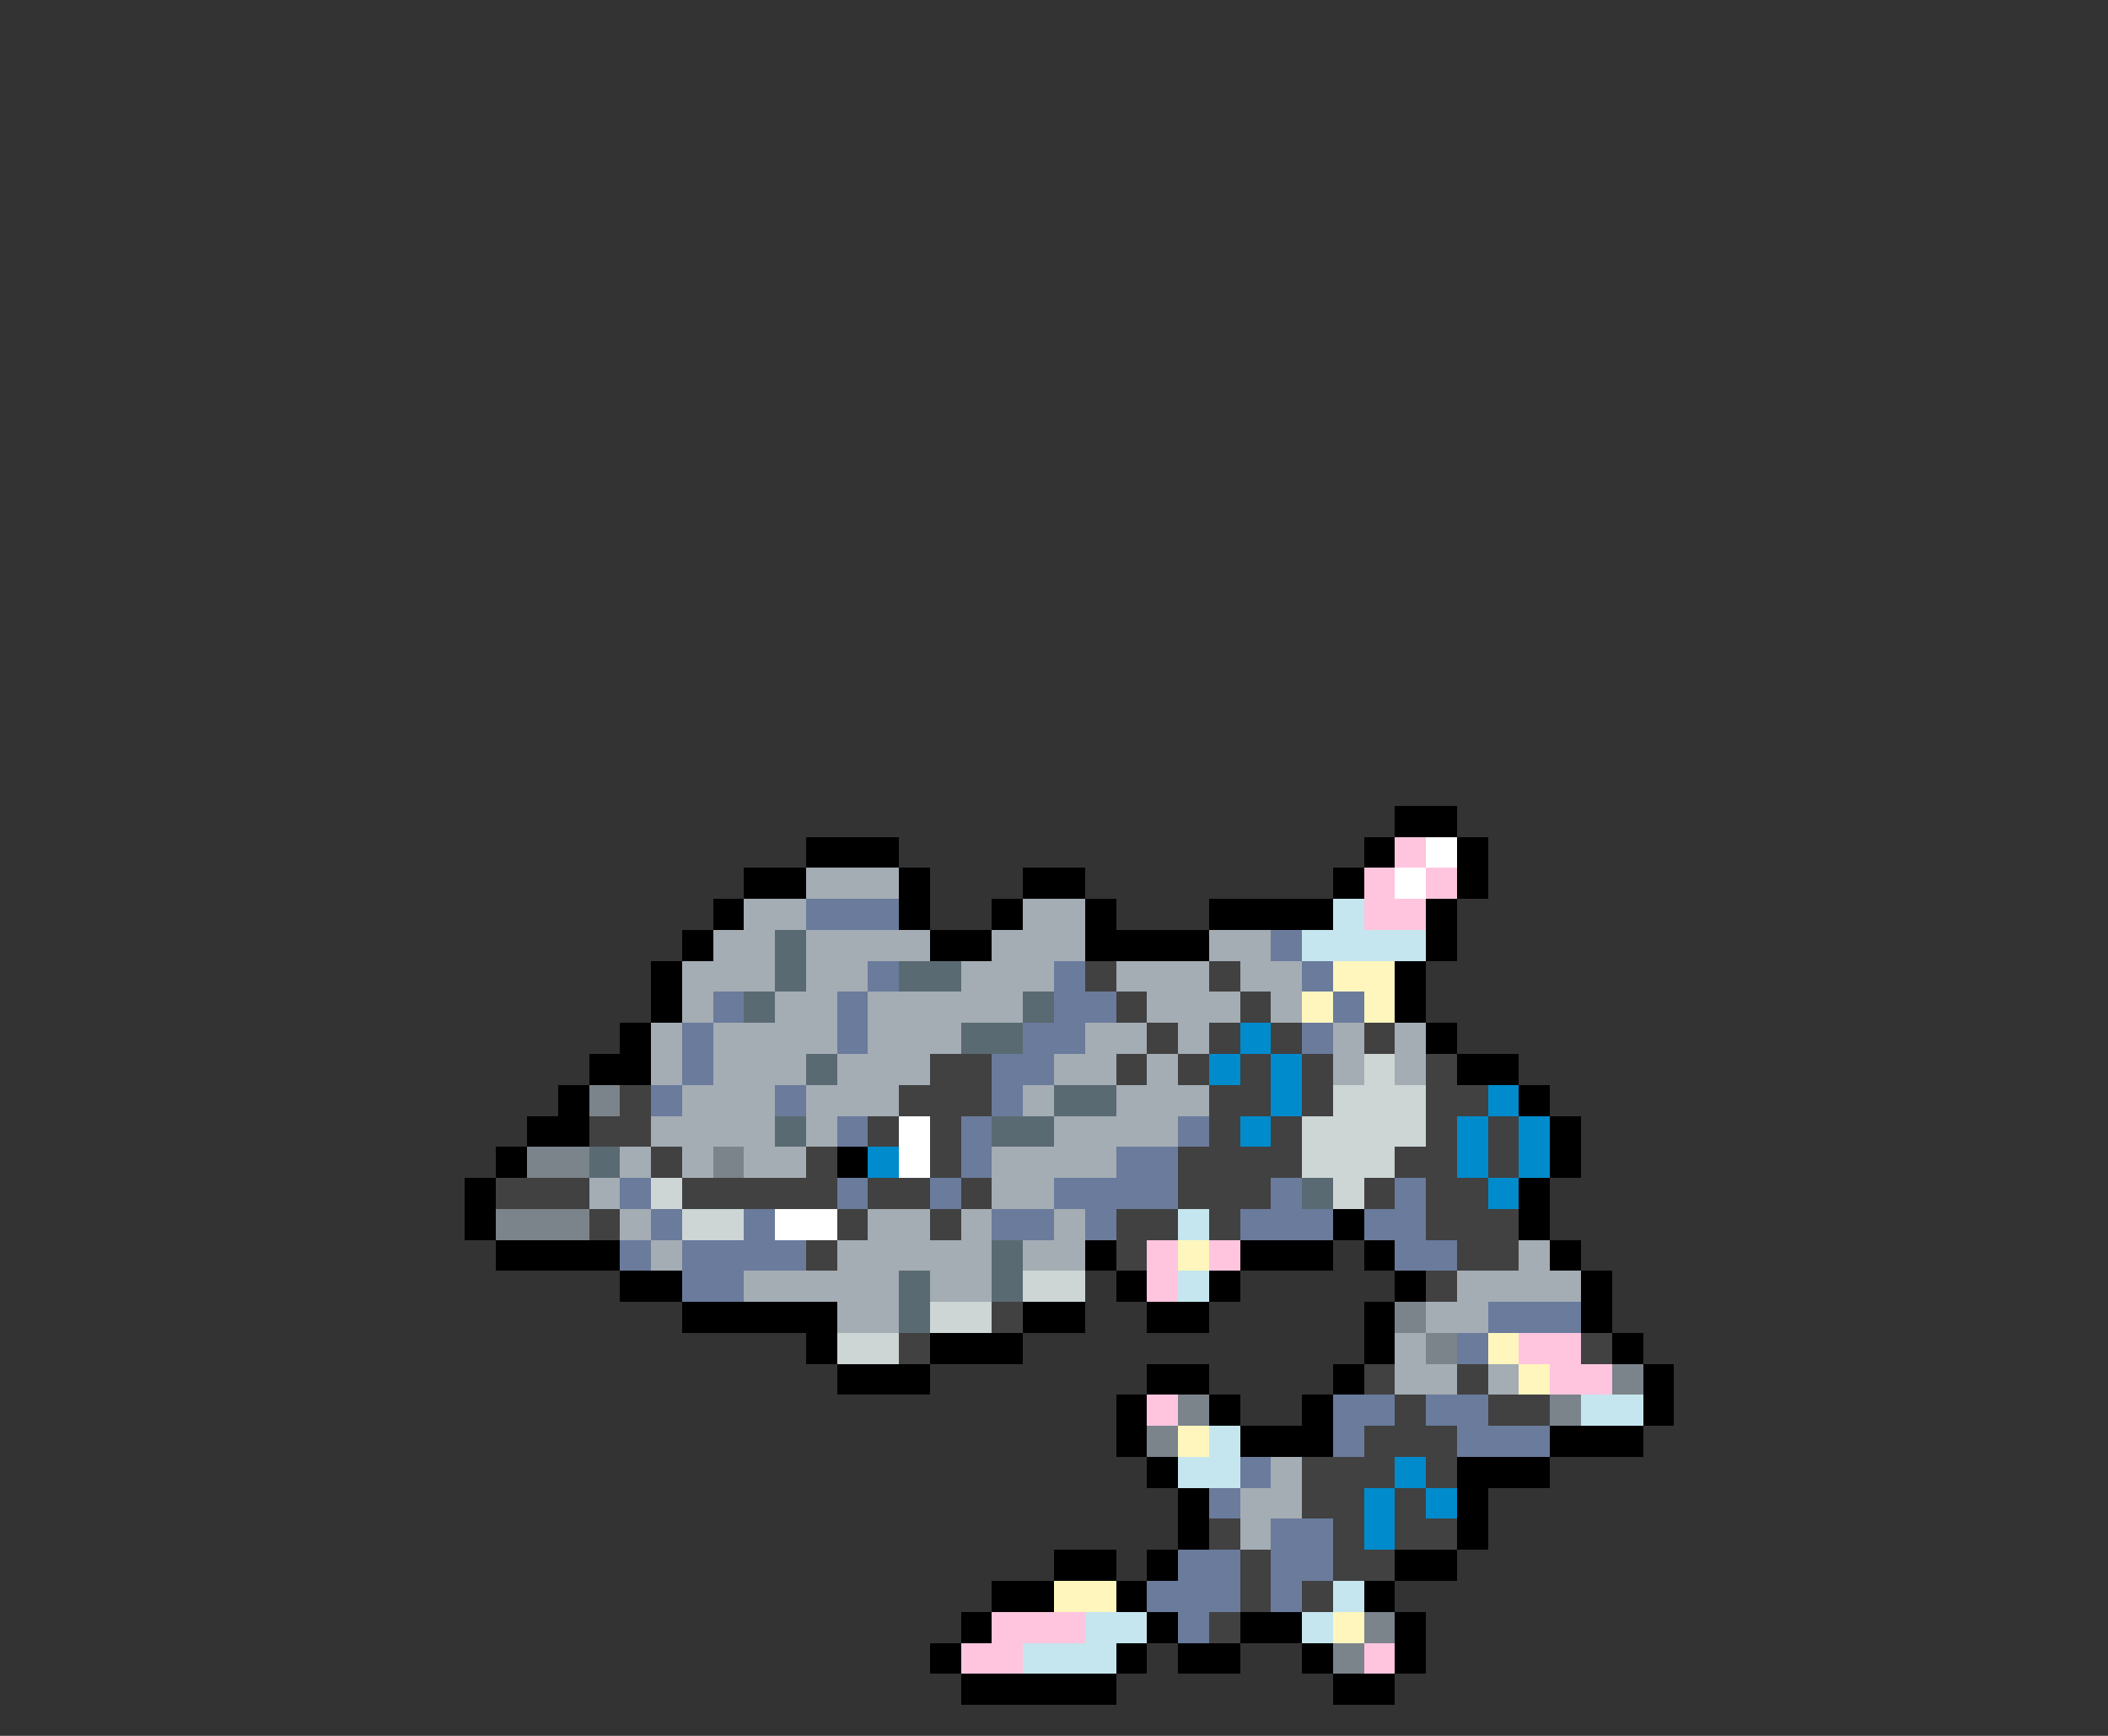 <svg xmlns="http://www.w3.org/2000/svg" viewBox="0 -0.5 68 56" shape-rendering="crispEdges">
<rect x="0" y="-0.5" width="68" height="56" fill="#333333" stroke="none"/>
<path stroke="#000000" d="M45 26h2M26 27h3M44 27h1M47 27h1M24 28h2M29 28h1M33 28h2M43 28h1M47 28h1M23 29h1M29 29h1M32 29h1M35 29h1M39 29h4M46 29h1M22 30h1M30 30h2M35 30h4M46 30h1M21 31h1M45 31h1M21 32h1M45 32h1M20 33h1M46 33h1M19 34h2M47 34h2M18 35h1M49 35h1M17 36h2M50 36h1M16 37h1M27 37h1M50 37h1M15 38h1M49 38h1M15 39h1M43 39h1M49 39h1M16 40h4M35 40h1M40 40h3M44 40h1M50 40h1M20 41h2M36 41h1M39 41h1M45 41h1M51 41h1M22 42h5M33 42h2M37 42h2M44 42h1M51 42h1M26 43h1M30 43h3M44 43h1M52 43h1M27 44h3M37 44h2M43 44h1M53 44h1M36 45h1M39 45h1M42 45h1M53 45h1M36 46h1M40 46h3M50 46h3M37 47h1M47 47h3M38 48h1M47 48h1M38 49h1M47 49h1M34 50h2M37 50h1M45 50h2M32 51h2M36 51h1M44 51h1M31 52h1M37 52h1M40 52h2M45 52h1M30 53h1M36 53h1M38 53h2M42 53h1M45 53h1M31 54h5M43 54h2" />
<path stroke="#ffc5de" d="M45 27h1M44 28h1M46 28h1M44 29h2M37 40h1M39 40h1M37 41h1M49 43h2M50 44h2M37 45h1M32 52h3M31 53h2M44 53h1" />
<path stroke="#ffffff" d="M46 27h1M45 28h1M29 36h1M29 37h1M25 39h2" />
<path stroke="#a4acb4" d="M26 28h3M24 29h2M33 29h2M23 30h2M26 30h4M32 30h3M39 30h2M22 31h3M26 31h2M31 31h3M36 31h3M40 31h2M22 32h1M25 32h2M28 32h5M37 32h3M41 32h1M21 33h1M23 33h4M28 33h3M35 33h2M38 33h1M43 33h1M45 33h1M21 34h1M23 34h3M27 34h3M34 34h2M37 34h1M43 34h1M45 34h1M22 35h3M26 35h3M33 35h1M36 35h3M21 36h4M26 36h1M34 36h4M20 37h1M22 37h1M24 37h2M32 37h4M19 38h1M32 38h2M20 39h1M28 39h2M31 39h1M34 39h1M21 40h1M27 40h5M33 40h2M49 40h1M24 41h5M30 41h2M47 41h4M27 42h2M46 42h2M45 43h1M45 44h2M48 44h1M41 47h1M40 48h2M40 49h1" />
<path stroke="#6a7b9c" d="M26 29h3M41 30h1M28 31h1M34 31h1M42 31h1M23 32h1M27 32h1M34 32h2M43 32h1M22 33h1M27 33h1M33 33h2M42 33h1M22 34h1M32 34h2M21 35h1M25 35h1M32 35h1M27 36h1M31 36h1M38 36h1M31 37h1M36 37h2M20 38h1M27 38h1M30 38h1M34 38h4M41 38h1M45 38h1M21 39h1M24 39h1M32 39h2M35 39h1M40 39h3M44 39h2M20 40h1M22 40h4M45 40h2M22 41h2M48 42h3M47 43h1M43 45h2M46 45h2M43 46h1M47 46h3M40 47h1M39 48h1M41 49h2M38 50h2M41 50h2M37 51h3M41 51h1M38 52h1" />
<path stroke="#c5e6ee" d="M43 29h1M42 30h4M38 39h1M38 41h1M51 45h2M39 46h1M38 47h2M43 51h1M35 52h2M42 52h1M33 53h3" />
<path stroke="#5a6a73" d="M25 30h1M25 31h1M29 31h2M24 32h1M33 32h1M31 33h2M26 34h1M34 35h2M25 36h1M32 36h2M19 37h1M42 38h1M32 40h1M29 41h1M32 41h1M29 42h1" />
<path stroke="#414141" d="M35 31h1M39 31h1M36 32h1M40 32h1M37 33h1M39 33h1M41 33h1M44 33h1M30 34h2M36 34h1M38 34h1M40 34h1M42 34h1M46 34h1M20 35h1M29 35h3M39 35h2M42 35h1M46 35h2M19 36h2M28 36h1M30 36h1M39 36h1M41 36h1M46 36h1M48 36h1M21 37h1M26 37h1M30 37h1M38 37h4M45 37h2M48 37h1M16 38h3M22 38h5M28 38h2M31 38h1M38 38h3M44 38h1M46 38h2M19 39h1M27 39h1M30 39h1M36 39h2M39 39h1M46 39h3M26 40h1M36 40h1M47 40h2M46 41h1M32 42h1M29 43h1M51 43h1M44 44h1M47 44h1M45 45h1M48 45h2M44 46h3M42 47h3M46 47h1M42 48h2M45 48h1M39 49h1M43 49h1M45 49h2M40 50h1M43 50h2M40 51h1M42 51h1M39 52h1" />
<path stroke="#fff6bd" d="M43 31h2M42 32h1M44 32h1M38 40h1M48 43h1M49 44h1M38 46h1M34 51h2M43 52h1" />
<path stroke="#008bcd" d="M40 33h1M39 34h1M41 34h1M41 35h1M48 35h1M40 36h1M47 36h1M49 36h1M28 37h1M47 37h1M49 37h1M48 38h1M45 47h1M44 48h1M46 48h1M44 49h1" />
<path stroke="#cdd5d5" d="M44 34h1M43 35h3M42 36h4M42 37h3M21 38h1M43 38h1M22 39h2M33 41h2M30 42h2M27 43h2" />
<path stroke="#7b838b" d="M19 35h1M17 37h2M23 37h1M16 39h3M45 42h1M46 43h1M52 44h1M38 45h1M50 45h1M37 46h1M44 52h1M43 53h1" />
</svg>